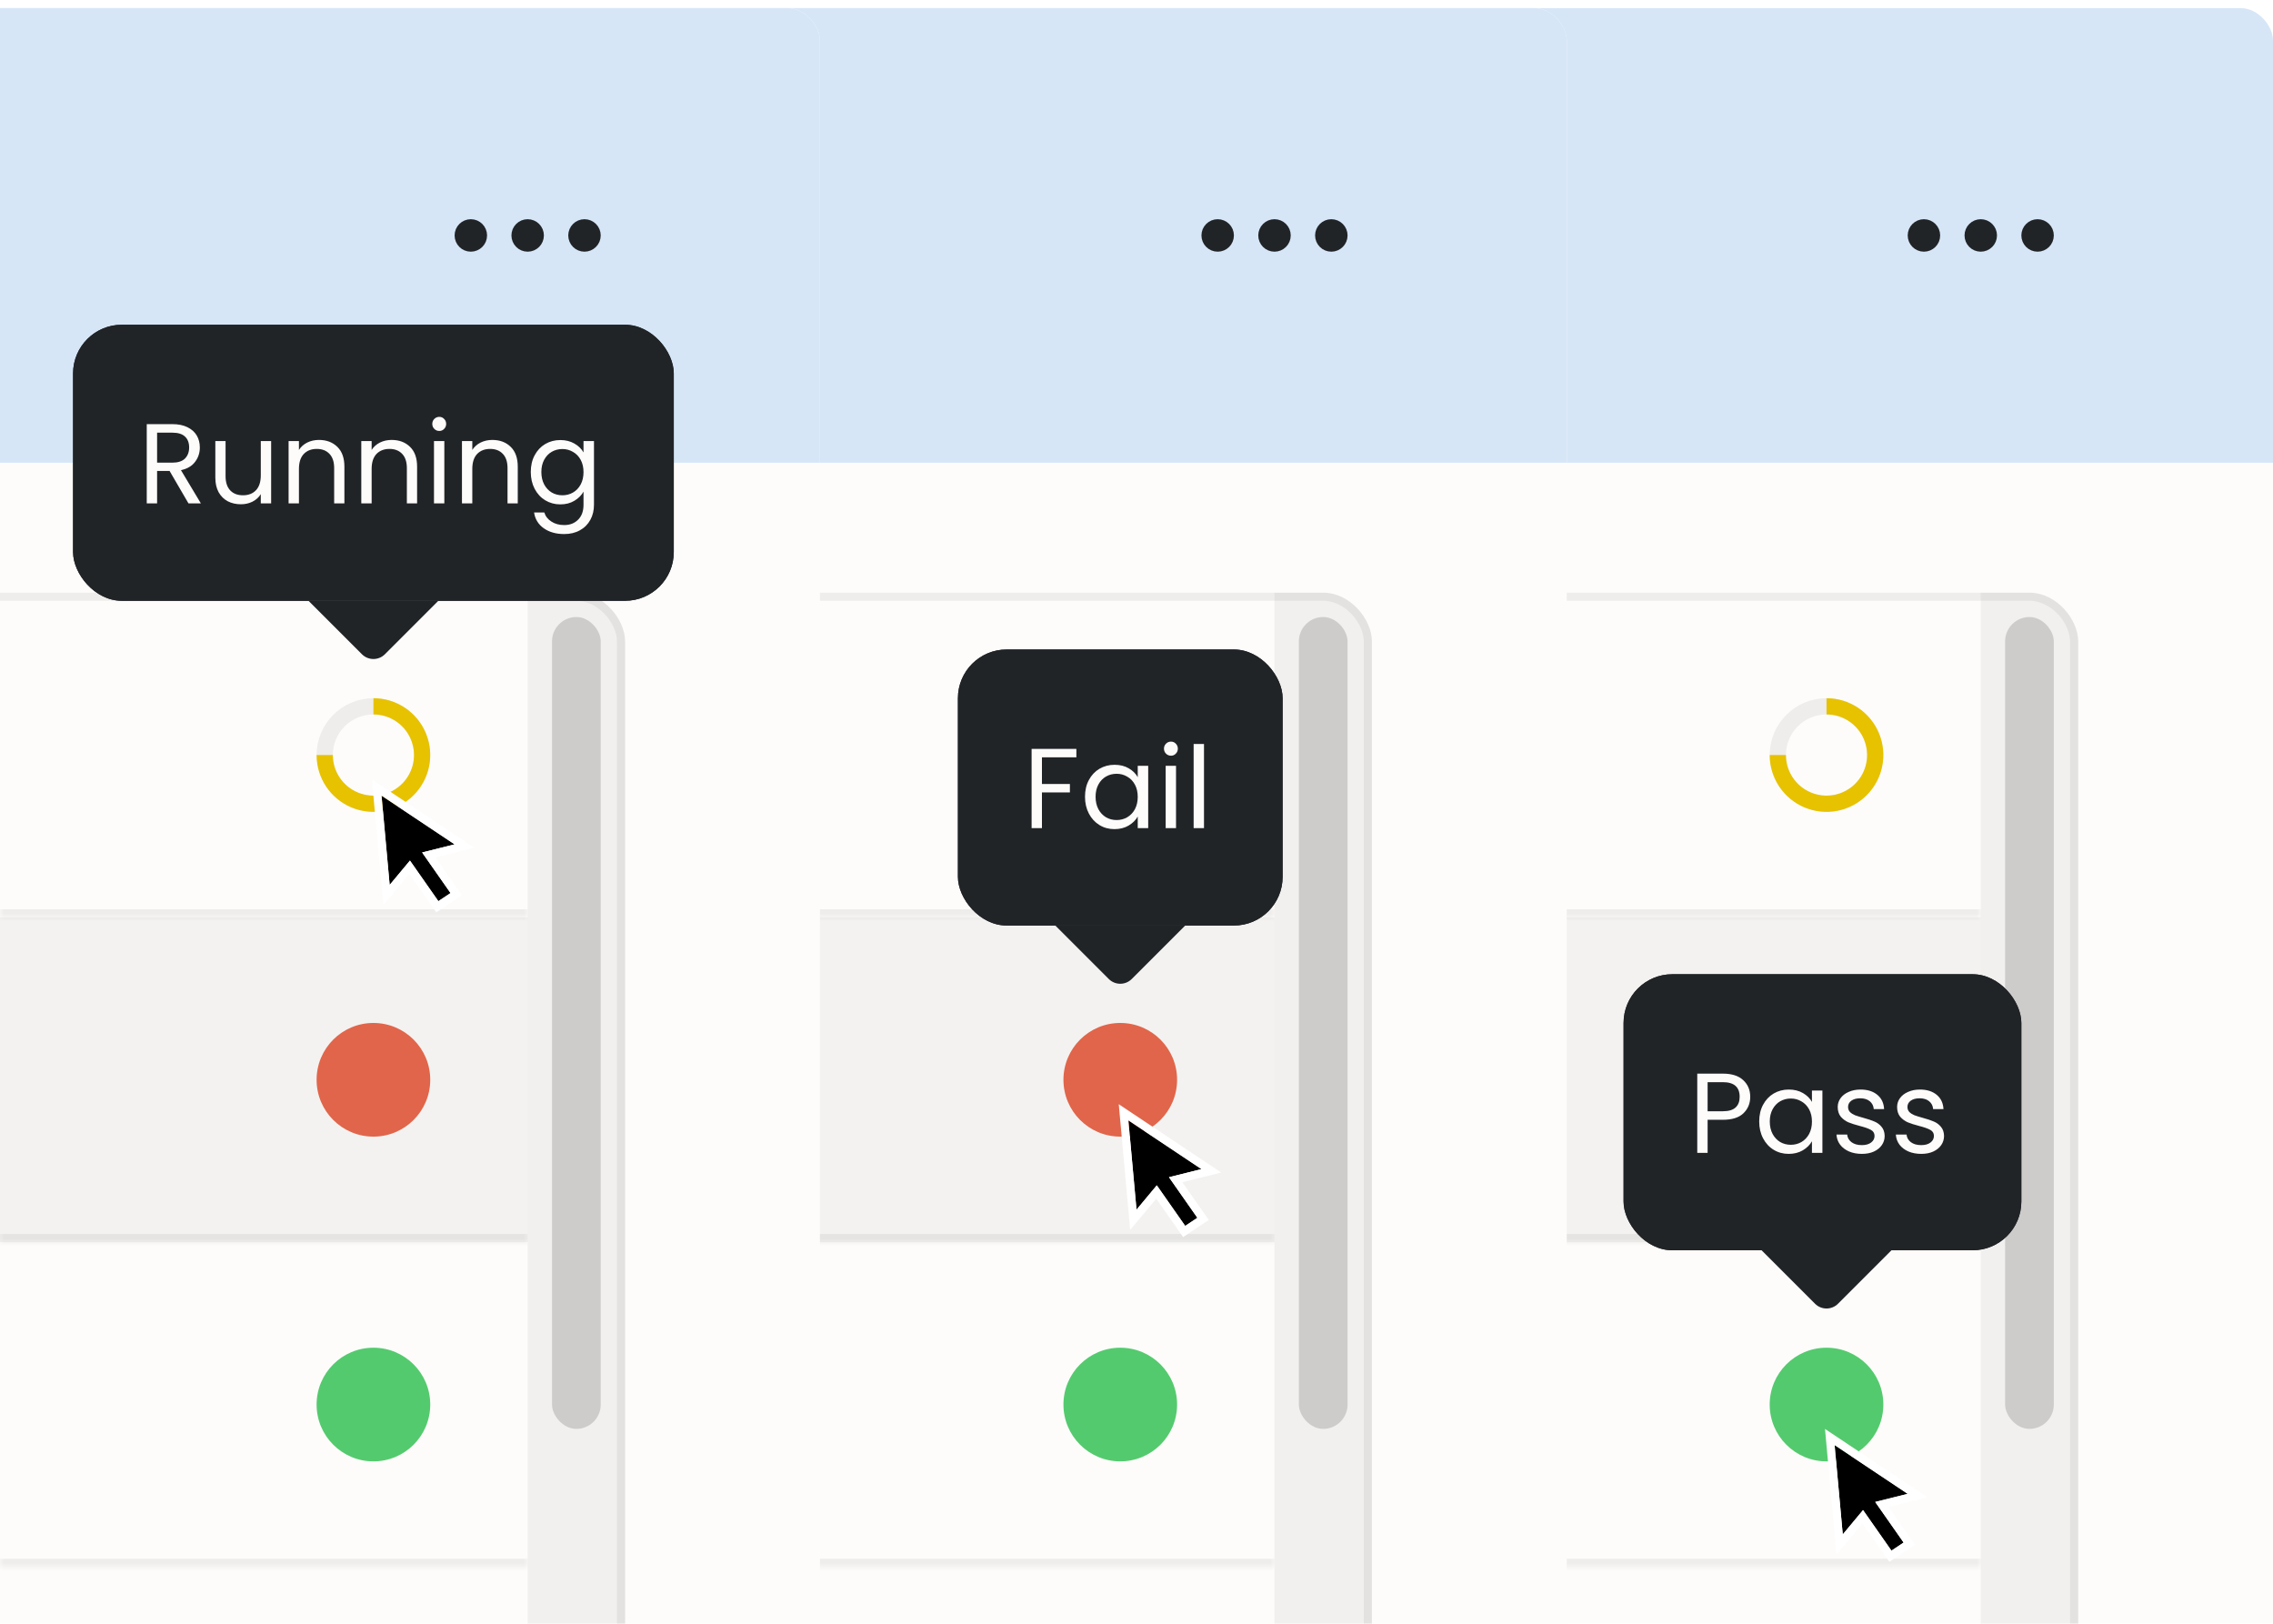 <svg width="280" height="200" viewBox="0 0 280 200" fill="none" xmlns="http://www.w3.org/2000/svg">
<g filter="url(#filter0_d_3317_15419)">
<g clip-path="url(#clip0_3317_15419)">
<rect x="-320" width="600" height="360" rx="4" fill="#FDFCFA"/>
<rect width="600" height="56" transform="translate(-320)" fill="#D6E6F7"/>
<path d="M244 29C244.552 29 245 28.552 245 28C245 27.448 244.552 27 244 27C243.448 27 243 27.448 243 28C243 28.552 243.448 29 244 29Z" stroke="#212427" stroke-width="2" stroke-linecap="round" stroke-linejoin="round"/>
<path d="M251 29C251.552 29 252 28.552 252 28C252 27.448 251.552 27 251 27C250.448 27 250 27.448 250 28C250 28.552 250.448 29 251 29Z" stroke="#212427" stroke-width="2" stroke-linecap="round" stroke-linejoin="round"/>
<path d="M237 29C237.552 29 238 28.552 238 28C238 27.448 237.552 27 237 27C236.448 27 236 27.448 236 28C236 28.552 236.448 29 237 29Z" stroke="#212427" stroke-width="2" stroke-linecap="round" stroke-linejoin="round"/>
<g clip-path="url(#clip1_3317_15419)">
<mask id="path-7-inside-1_3317_15419" fill="white">
<path d="M-296 72H244V112H-296V72Z"/>
</mask>
<path d="M244 111H-296V113H244V111Z" fill="black" fill-opacity="0.06" mask="url(#path-7-inside-1_3317_15419)"/>
<circle cx="225" cy="92" r="6" stroke="black" stroke-opacity="0.06" stroke-width="2"/>
<path d="M225 86C226.187 86 227.347 86.352 228.333 87.011C229.32 87.671 230.089 88.608 230.543 89.704C230.997 90.8 231.116 92.007 230.885 93.171C230.653 94.334 230.082 95.403 229.243 96.243C228.404 97.082 227.334 97.653 226.171 97.885C225.007 98.116 223.8 97.997 222.704 97.543C221.608 97.089 220.67 96.32 220.011 95.333C219.352 94.347 219 93.187 219 92" stroke="#E7C200" stroke-width="2"/>
<mask id="path-11-inside-2_3317_15419" fill="white">
<path d="M-296 112H244V152H-296V112Z"/>
</mask>
<path d="M-296 112H244V152H-296V112Z" fill="black" fill-opacity="0.04"/>
<path d="M244 151H-296V153H244V151Z" fill="black" fill-opacity="0.06" mask="url(#path-11-inside-2_3317_15419)"/>
<circle cx="225" cy="132" r="7" fill="#E1654A"/>
<mask id="path-14-inside-3_3317_15419" fill="white">
<path d="M-296 152H244V192H-296V152Z"/>
</mask>
<path d="M244 191H-296V193H244V191Z" fill="black" fill-opacity="0.06" mask="url(#path-14-inside-3_3317_15419)"/>
<circle cx="225" cy="172" r="7" fill="#54CA6E"/>
<mask id="path-17-inside-4_3317_15419" fill="white">
<path d="M-296 192H244V232H-296V192Z"/>
</mask>
<path d="M244 231H-296V233H244V231Z" fill="black" fill-opacity="0.06" mask="url(#path-17-inside-4_3317_15419)"/>
<rect width="12" height="224" transform="translate(244 72)" fill="black" fill-opacity="0.05"/>
<rect x="247" y="75" width="6" height="100" rx="3" fill="black" fill-opacity="0.15"/>
</g>
<rect x="-295.5" y="72.5" width="551" height="223" rx="5.5" stroke="black" stroke-opacity="0.06"/>
<path d="M217 153H225H233L226.414 159.586C225.633 160.367 224.367 160.367 223.586 159.586L217 153Z" fill="#212427"/>
<rect x="200" y="119" width="49" height="34" rx="6" fill="#212427"/>
<rect x="200" y="119" width="49" height="34" rx="6" fill="#212427"/>
<path d="M215.602 134.098C215.602 134.91 215.322 135.587 214.762 136.128C214.211 136.66 213.367 136.926 212.228 136.926H210.352V141H209.078V131.242H212.228C213.329 131.242 214.165 131.508 214.734 132.04C215.313 132.572 215.602 133.258 215.602 134.098ZM212.228 135.876C212.937 135.876 213.46 135.722 213.796 135.414C214.132 135.106 214.3 134.667 214.3 134.098C214.3 132.894 213.609 132.292 212.228 132.292H210.352V135.876H212.228ZM216.709 137.136C216.709 136.352 216.868 135.666 217.185 135.078C217.503 134.481 217.937 134.019 218.487 133.692C219.047 133.365 219.668 133.202 220.349 133.202C221.021 133.202 221.605 133.347 222.099 133.636C222.594 133.925 222.963 134.289 223.205 134.728V133.328H224.493V141H223.205V139.572C222.953 140.02 222.575 140.393 222.071 140.692C221.577 140.981 220.998 141.126 220.335 141.126C219.654 141.126 219.038 140.958 218.487 140.622C217.937 140.286 217.503 139.815 217.185 139.208C216.868 138.601 216.709 137.911 216.709 137.136ZM223.205 137.15C223.205 136.571 223.089 136.067 222.855 135.638C222.622 135.209 222.305 134.882 221.903 134.658C221.511 134.425 221.077 134.308 220.601 134.308C220.125 134.308 219.691 134.42 219.299 134.644C218.907 134.868 218.595 135.195 218.361 135.624C218.128 136.053 218.011 136.557 218.011 137.136C218.011 137.724 218.128 138.237 218.361 138.676C218.595 139.105 218.907 139.437 219.299 139.67C219.691 139.894 220.125 140.006 220.601 140.006C221.077 140.006 221.511 139.894 221.903 139.67C222.305 139.437 222.622 139.105 222.855 138.676C223.089 138.237 223.205 137.729 223.205 137.15ZM229.362 141.126C228.774 141.126 228.247 141.028 227.78 140.832C227.314 140.627 226.945 140.347 226.674 139.992C226.404 139.628 226.254 139.213 226.226 138.746H227.542C227.58 139.129 227.757 139.441 228.074 139.684C228.401 139.927 228.826 140.048 229.348 140.048C229.834 140.048 230.216 139.941 230.496 139.726C230.776 139.511 230.916 139.241 230.916 138.914C230.916 138.578 230.767 138.331 230.468 138.172C230.17 138.004 229.708 137.841 229.082 137.682C228.513 137.533 228.046 137.383 227.682 137.234C227.328 137.075 227.02 136.847 226.758 136.548C226.506 136.24 226.38 135.839 226.38 135.344C226.38 134.952 226.497 134.593 226.73 134.266C226.964 133.939 227.295 133.683 227.724 133.496C228.154 133.3 228.644 133.202 229.194 133.202C230.044 133.202 230.73 133.417 231.252 133.846C231.775 134.275 232.055 134.863 232.092 135.61H230.818C230.79 135.209 230.627 134.887 230.328 134.644C230.039 134.401 229.647 134.28 229.152 134.28C228.695 134.28 228.331 134.378 228.06 134.574C227.79 134.77 227.654 135.027 227.654 135.344C227.654 135.596 227.734 135.806 227.892 135.974C228.06 136.133 228.266 136.263 228.508 136.366C228.76 136.459 229.106 136.567 229.544 136.688C230.095 136.837 230.543 136.987 230.888 137.136C231.234 137.276 231.528 137.491 231.77 137.78C232.022 138.069 232.153 138.447 232.162 138.914C232.162 139.334 232.046 139.712 231.812 140.048C231.579 140.384 231.248 140.65 230.818 140.846C230.398 141.033 229.913 141.126 229.362 141.126ZM236.677 141.126C236.089 141.126 235.561 141.028 235.095 140.832C234.628 140.627 234.259 140.347 233.989 139.992C233.718 139.628 233.569 139.213 233.541 138.746H234.857C234.894 139.129 235.071 139.441 235.389 139.684C235.715 139.927 236.14 140.048 236.663 140.048C237.148 140.048 237.531 139.941 237.811 139.726C238.091 139.511 238.231 139.241 238.231 138.914C238.231 138.578 238.081 138.331 237.783 138.172C237.484 138.004 237.022 137.841 236.397 137.682C235.827 137.533 235.361 137.383 234.997 137.234C234.642 137.075 234.334 136.847 234.073 136.548C233.821 136.24 233.695 135.839 233.695 135.344C233.695 134.952 233.811 134.593 234.045 134.266C234.278 133.939 234.609 133.683 235.039 133.496C235.468 133.3 235.958 133.202 236.509 133.202C237.358 133.202 238.044 133.417 238.567 133.846C239.089 134.275 239.369 134.863 239.407 135.61H238.133C238.105 135.209 237.941 134.887 237.643 134.644C237.353 134.401 236.961 134.28 236.467 134.28C236.009 134.28 235.645 134.378 235.375 134.574C235.104 134.77 234.969 135.027 234.969 135.344C234.969 135.596 235.048 135.806 235.207 135.974C235.375 136.133 235.58 136.263 235.823 136.366C236.075 136.459 236.42 136.567 236.859 136.688C237.409 136.837 237.857 136.987 238.203 137.136C238.548 137.276 238.842 137.491 239.085 137.78C239.337 138.069 239.467 138.447 239.477 138.914C239.477 139.334 239.36 139.712 239.127 140.048C238.893 140.384 238.562 140.65 238.133 140.846C237.713 141.033 237.227 141.126 236.677 141.126Z" fill="#FDFCFA"/>
<g filter="url(#filter1_d_3317_15419)">
<path d="M227 187L226 176L235 182L231 183L234.5 188L233 189L229.5 184L227 187Z" fill="black"/>
<path d="M226.277 175.584L225.407 175.004L225.502 176.045L226.502 187.045L226.611 188.247L227.384 187.32L229.465 184.823L232.59 189.287L232.871 189.687L233.277 189.416L234.777 188.416L235.203 188.132L234.91 187.713L231.826 183.309L235.121 182.485L236.218 182.211L235.277 181.584L226.277 175.584Z" stroke="white"/>
</g>
</g>
</g>
<g filter="url(#filter2_d_3317_15419)">
<g clip-path="url(#clip2_3317_15419)">
<rect x="-407" width="600" height="360" rx="4" fill="#FDFCFA"/>
<rect width="600" height="56" transform="translate(-407)" fill="#D6E6F7"/>
<path d="M157 29C157.552 29 158 28.552 158 28C158 27.448 157.552 27 157 27C156.448 27 156 27.448 156 28C156 28.552 156.448 29 157 29Z" stroke="#212427" stroke-width="2" stroke-linecap="round" stroke-linejoin="round"/>
<path d="M164 29C164.552 29 165 28.552 165 28C165 27.448 164.552 27 164 27C163.448 27 163 27.448 163 28C163 28.552 163.448 29 164 29Z" stroke="#212427" stroke-width="2" stroke-linecap="round" stroke-linejoin="round"/>
<path d="M150 29C150.552 29 151 28.552 151 28C151 27.448 150.552 27 150 27C149.448 27 149 27.448 149 28C149 28.552 149.448 29 150 29Z" stroke="#212427" stroke-width="2" stroke-linecap="round" stroke-linejoin="round"/>
<g clip-path="url(#clip3_3317_15419)">
<mask id="path-32-inside-5_3317_15419" fill="white">
<path d="M-383 72H157V112H-383V72Z"/>
</mask>
<path d="M157 111H-383V113H157V111Z" fill="black" fill-opacity="0.06" mask="url(#path-32-inside-5_3317_15419)"/>
<circle cx="138" cy="92" r="6" stroke="black" stroke-opacity="0.06" stroke-width="2"/>
<path d="M138 86C139.187 86 140.347 86.352 141.333 87.011C142.32 87.671 143.089 88.608 143.543 89.704C143.997 90.8 144.116 92.007 143.885 93.171C143.653 94.334 143.082 95.403 142.243 96.243C141.404 97.082 140.334 97.653 139.171 97.885C138.007 98.116 136.8 97.997 135.704 97.543C134.608 97.089 133.67 96.32 133.011 95.333C132.352 94.347 132 93.187 132 92" stroke="#E7C200" stroke-width="2"/>
<mask id="path-36-inside-6_3317_15419" fill="white">
<path d="M-383 112H157V152H-383V112Z"/>
</mask>
<path d="M-383 112H157V152H-383V112Z" fill="black" fill-opacity="0.04"/>
<path d="M157 151H-383V153H157V151Z" fill="black" fill-opacity="0.06" mask="url(#path-36-inside-6_3317_15419)"/>
<circle cx="138" cy="132" r="7" fill="#E1654A"/>
<mask id="path-39-inside-7_3317_15419" fill="white">
<path d="M-383 152H157V192H-383V152Z"/>
</mask>
<path d="M157 191H-383V193H157V191Z" fill="black" fill-opacity="0.06" mask="url(#path-39-inside-7_3317_15419)"/>
<circle cx="138" cy="172" r="7" fill="#54CA6E"/>
<mask id="path-42-inside-8_3317_15419" fill="white">
<path d="M-383 192H157V232H-383V192Z"/>
</mask>
<path d="M157 231H-383V233H157V231Z" fill="black" fill-opacity="0.06" mask="url(#path-42-inside-8_3317_15419)"/>
<rect width="12" height="224" transform="translate(157 72)" fill="black" fill-opacity="0.05"/>
<rect x="160" y="75" width="6" height="100" rx="3" fill="black" fill-opacity="0.15"/>
</g>
<rect x="-382.5" y="72.5" width="551" height="223" rx="5.5" stroke="black" stroke-opacity="0.06"/>
<path d="M130 113H138H146L139.414 119.586C138.633 120.367 137.367 120.367 136.586 119.586L130 113Z" fill="#212427"/>
<rect x="118" y="79" width="40" height="34" rx="6" fill="#212427"/>
<rect x="118" y="79" width="40" height="34" rx="6" fill="#212427"/>
<path d="M132.594 91.242V92.278H128.352V95.568H131.796V96.604H128.352V101H127.078V91.242H132.594ZM133.657 97.136C133.657 96.352 133.815 95.666 134.133 95.078C134.45 94.481 134.884 94.019 135.435 93.692C135.995 93.365 136.615 93.202 137.297 93.202C137.969 93.202 138.552 93.347 139.047 93.636C139.541 93.925 139.91 94.289 140.153 94.728V93.328H141.441V101H140.153V99.572C139.901 100.02 139.523 100.393 139.019 100.692C138.524 100.981 137.945 101.126 137.283 101.126C136.601 101.126 135.985 100.958 135.435 100.622C134.884 100.286 134.45 99.815 134.133 99.208C133.815 98.601 133.657 97.911 133.657 97.136ZM140.153 97.15C140.153 96.571 140.036 96.067 139.803 95.638C139.569 95.209 139.252 94.882 138.851 94.658C138.459 94.425 138.025 94.308 137.549 94.308C137.073 94.308 136.639 94.42 136.247 94.644C135.855 94.868 135.542 95.195 135.309 95.624C135.075 96.053 134.959 96.557 134.959 97.136C134.959 97.724 135.075 98.237 135.309 98.676C135.542 99.105 135.855 99.437 136.247 99.67C136.639 99.894 137.073 100.006 137.549 100.006C138.025 100.006 138.459 99.894 138.851 99.67C139.252 99.437 139.569 99.105 139.803 98.676C140.036 98.237 140.153 97.729 140.153 97.15ZM144.252 92.082C144.009 92.082 143.804 91.998 143.636 91.83C143.468 91.662 143.384 91.457 143.384 91.214C143.384 90.971 143.468 90.766 143.636 90.598C143.804 90.43 144.009 90.346 144.252 90.346C144.485 90.346 144.681 90.43 144.84 90.598C145.008 90.766 145.092 90.971 145.092 91.214C145.092 91.457 145.008 91.662 144.84 91.83C144.681 91.998 144.485 92.082 144.252 92.082ZM144.868 93.328V101H143.594V93.328H144.868ZM148.313 90.64V101H147.039V90.64H148.313Z" fill="#FDFCFA"/>
<g filter="url(#filter3_d_3317_15419)">
<path d="M140 147L139 136L148 142L144 143L147.5 148L146 149L142.5 144L140 147Z" fill="black"/>
<path d="M139.502 147.045L139.611 148.247L140.384 147.32L142.465 144.823L145.59 149.287L145.871 149.687L146.277 149.416L147.777 148.416L148.203 148.132L147.91 147.713L144.826 143.309L148.121 142.485L149.218 142.211L148.277 141.584L139.277 135.584L138.407 135.004L138.502 136.045L139.502 147.045Z" stroke="white"/>
</g>
</g>
</g>
<g filter="url(#filter4_d_3317_15419)">
<g clip-path="url(#clip4_3317_15419)">
<rect x="-499" width="600" height="360" rx="4" fill="#FDFCFA"/>
<rect width="600" height="56" transform="translate(-499)" fill="#D6E6F7"/>
<path d="M65 29C65.552 29 66 28.552 66 28C66 27.448 65.552 27 65 27C64.448 27 64 27.448 64 28C64 28.552 64.448 29 65 29Z" stroke="#212427" stroke-width="2" stroke-linecap="round" stroke-linejoin="round"/>
<path d="M72 29C72.552 29 73 28.552 73 28C73 27.448 72.552 27 72 27C71.448 27 71 27.448 71 28C71 28.552 71.448 29 72 29Z" stroke="#212427" stroke-width="2" stroke-linecap="round" stroke-linejoin="round"/>
<path d="M58 29C58.552 29 59 28.552 59 28C59 27.448 58.552 27 58 27C57.448 27 57 27.448 57 28C57 28.552 57.448 29 58 29Z" stroke="#212427" stroke-width="2" stroke-linecap="round" stroke-linejoin="round"/>
<g clip-path="url(#clip5_3317_15419)">
<mask id="path-57-inside-9_3317_15419" fill="white">
<path d="M-475 72H65V112H-475V72Z"/>
</mask>
<path d="M65 111H-475V113H65V111Z" fill="black" fill-opacity="0.06" mask="url(#path-57-inside-9_3317_15419)"/>
<circle cx="46" cy="92" r="6" stroke="black" stroke-opacity="0.06" stroke-width="2"/>
<path d="M46 86C47.187 86 48.347 86.352 49.333 87.011C50.32 87.671 51.089 88.608 51.543 89.704C51.997 90.8 52.116 92.007 51.885 93.171C51.653 94.334 51.082 95.403 50.243 96.243C49.404 97.082 48.334 97.653 47.17 97.885C46.007 98.116 44.8 97.997 43.704 97.543C42.608 97.089 41.67 96.32 41.011 95.333C40.352 94.347 40 93.187 40 92" stroke="#E7C200" stroke-width="2"/>
<mask id="path-61-inside-10_3317_15419" fill="white">
<path d="M-475 112H65V152H-475V112Z"/>
</mask>
<path d="M-475 112H65V152H-475V112Z" fill="black" fill-opacity="0.04"/>
<path d="M65 151H-475V153H65V151Z" fill="black" fill-opacity="0.06" mask="url(#path-61-inside-10_3317_15419)"/>
<circle cx="46" cy="132" r="7" fill="#E1654A"/>
<mask id="path-64-inside-11_3317_15419" fill="white">
<path d="M-475 152H65V192H-475V152Z"/>
</mask>
<path d="M65 191H-475V193H65V191Z" fill="black" fill-opacity="0.06" mask="url(#path-64-inside-11_3317_15419)"/>
<circle cx="46" cy="172" r="7" fill="#54CA6E"/>
<mask id="path-67-inside-12_3317_15419" fill="white">
<path d="M-475 192H65V232H-475V192Z"/>
</mask>
<path d="M65 231H-475V233H65V231Z" fill="black" fill-opacity="0.06" mask="url(#path-67-inside-12_3317_15419)"/>
<rect width="12" height="224" transform="translate(65 72)" fill="black" fill-opacity="0.05"/>
<rect x="68" y="75" width="6" height="100" rx="3" fill="black" fill-opacity="0.15"/>
</g>
<rect x="-474.5" y="72.5" width="551" height="223" rx="5.5" stroke="black" stroke-opacity="0.06"/>
<path d="M38 73H46H54L47.414 79.586C46.633 80.367 45.367 80.367 44.586 79.586L38 73Z" fill="#212427"/>
<rect x="9" y="39" width="74" height="34" rx="6" fill="#212427"/>
<rect x="9" y="39" width="74" height="34" rx="6" fill="#212427"/>
<path d="M23.216 61L20.892 57.01H19.352V61H18.078V51.242H21.228C21.965 51.242 22.586 51.368 23.09 51.62C23.603 51.872 23.986 52.213 24.238 52.642C24.49 53.071 24.616 53.561 24.616 54.112C24.616 54.784 24.42 55.377 24.028 55.89C23.645 56.403 23.067 56.744 22.292 56.912L24.742 61H23.216ZM19.352 55.988H21.228C21.919 55.988 22.437 55.82 22.782 55.484C23.127 55.139 23.3 54.681 23.3 54.112C23.3 53.533 23.127 53.085 22.782 52.768C22.446 52.451 21.928 52.292 21.228 52.292H19.352V55.988ZM33.4 53.328V61H32.126V59.866C31.883 60.258 31.542 60.566 31.104 60.79C30.674 61.005 30.198 61.112 29.676 61.112C29.078 61.112 28.542 60.991 28.066 60.748C27.59 60.496 27.212 60.123 26.932 59.628C26.661 59.133 26.526 58.531 26.526 57.822V53.328H27.786V57.654C27.786 58.41 27.977 58.993 28.36 59.404C28.742 59.805 29.265 60.006 29.928 60.006C30.609 60.006 31.146 59.796 31.538 59.376C31.93 58.956 32.126 58.345 32.126 57.542V53.328H33.4ZM39.289 53.188C40.222 53.188 40.978 53.473 41.557 54.042C42.135 54.602 42.425 55.414 42.425 56.478V61H41.165V56.66C41.165 55.895 40.973 55.311 40.591 54.91C40.208 54.499 39.685 54.294 39.023 54.294C38.351 54.294 37.814 54.504 37.413 54.924C37.021 55.344 36.825 55.955 36.825 56.758V61H35.551V53.328H36.825V54.42C37.077 54.028 37.417 53.725 37.847 53.51C38.285 53.295 38.766 53.188 39.289 53.188ZM48.244 53.188C49.177 53.188 49.933 53.473 50.512 54.042C51.09 54.602 51.38 55.414 51.38 56.478V61H50.12V56.66C50.12 55.895 49.928 55.311 49.546 54.91C49.163 54.499 48.64 54.294 47.978 54.294C47.306 54.294 46.769 54.504 46.368 54.924C45.976 55.344 45.78 55.955 45.78 56.758V61H44.506V53.328H45.78V54.42C46.032 54.028 46.372 53.725 46.802 53.51C47.24 53.295 47.721 53.188 48.244 53.188ZM54.119 52.082C53.876 52.082 53.671 51.998 53.503 51.83C53.335 51.662 53.251 51.457 53.251 51.214C53.251 50.971 53.335 50.766 53.503 50.598C53.671 50.43 53.876 50.346 54.119 50.346C54.352 50.346 54.548 50.43 54.707 50.598C54.875 50.766 54.959 50.971 54.959 51.214C54.959 51.457 54.875 51.662 54.707 51.83C54.548 51.998 54.352 52.082 54.119 52.082ZM54.735 53.328V61H53.461V53.328H54.735ZM60.644 53.188C61.578 53.188 62.334 53.473 62.912 54.042C63.491 54.602 63.78 55.414 63.78 56.478V61H62.52V56.66C62.52 55.895 62.329 55.311 61.946 54.91C61.563 54.499 61.041 54.294 60.378 54.294C59.706 54.294 59.169 54.504 58.768 54.924C58.376 55.344 58.18 55.955 58.18 56.758V61H56.906V53.328H58.18V54.42C58.432 54.028 58.773 53.725 59.202 53.51C59.641 53.295 60.121 53.188 60.644 53.188ZM69.025 53.202C69.688 53.202 70.266 53.347 70.761 53.636C71.265 53.925 71.638 54.289 71.881 54.728V53.328H73.169V61.168C73.169 61.868 73.02 62.489 72.721 63.03C72.422 63.581 71.993 64.01 71.433 64.318C70.882 64.626 70.239 64.78 69.501 64.78C68.493 64.78 67.653 64.542 66.981 64.066C66.309 63.59 65.912 62.941 65.791 62.12H67.051C67.191 62.587 67.481 62.96 67.919 63.24C68.358 63.529 68.885 63.674 69.501 63.674C70.201 63.674 70.77 63.455 71.209 63.016C71.657 62.577 71.881 61.961 71.881 61.168V59.558C71.629 60.006 71.256 60.379 70.761 60.678C70.266 60.977 69.688 61.126 69.025 61.126C68.344 61.126 67.723 60.958 67.163 60.622C66.612 60.286 66.178 59.815 65.861 59.208C65.544 58.601 65.385 57.911 65.385 57.136C65.385 56.352 65.544 55.666 65.861 55.078C66.178 54.481 66.612 54.019 67.163 53.692C67.723 53.365 68.344 53.202 69.025 53.202ZM71.881 57.15C71.881 56.571 71.764 56.067 71.531 55.638C71.298 55.209 70.981 54.882 70.579 54.658C70.187 54.425 69.753 54.308 69.277 54.308C68.801 54.308 68.367 54.42 67.975 54.644C67.583 54.868 67.27 55.195 67.037 55.624C66.804 56.053 66.687 56.557 66.687 57.136C66.687 57.724 66.804 58.237 67.037 58.676C67.27 59.105 67.583 59.437 67.975 59.67C68.367 59.894 68.801 60.006 69.277 60.006C69.753 60.006 70.187 59.894 70.579 59.67C70.981 59.437 71.298 59.105 71.531 58.676C71.764 58.237 71.881 57.729 71.881 57.15Z" fill="#FDFCFA"/>
<g filter="url(#filter5_d_3317_15419)">
<path d="M48 107L47 96L56 102L52 103L55.5 108L54 109L50.5 104L48 107Z" fill="black"/>
<path d="M47.277 95.584L46.407 95.004L46.502 96.045L47.502 107.045L47.611 108.247L48.384 107.32L50.465 104.823L53.59 109.287L53.871 109.687L54.277 109.416L55.777 108.416L56.203 108.132L55.91 107.713L52.827 103.309L56.121 102.485L57.218 102.211L56.277 101.584L47.277 95.584Z" stroke="white"/>
</g>
</g>
</g>
<defs>
<filter id="filter0_d_3317_15419" x="-323" y="-2" width="606" height="366" filterUnits="userSpaceOnUse" color-interpolation-filters="sRGB">
<feFlood flood-opacity="0" result="BackgroundImageFix"/>
<feColorMatrix in="SourceAlpha" type="matrix" values="0 0 0 0 0 0 0 0 0 0 0 0 0 0 0 0 0 0 127 0" result="hardAlpha"/>
<feMorphology radius="1" operator="dilate" in="SourceAlpha" result="effect1_dropShadow_3317_15419"/>
<feOffset dy="1"/>
<feGaussianBlur stdDeviation="1"/>
<feComposite in2="hardAlpha" operator="out"/>
<feColorMatrix type="matrix" values="0 0 0 0 0.129 0 0 0 0 0.141 0 0 0 0 0.153 0 0 0 0.12 0"/>
<feBlend mode="normal" in2="BackgroundImageFix" result="effect1_dropShadow_3317_15419"/>
<feBlend mode="normal" in="SourceGraphic" in2="effect1_dropShadow_3317_15419" result="shape"/>
</filter>
<filter id="filter1_d_3317_15419" x="222.814" y="173.008" width="16.621" height="20.366" filterUnits="userSpaceOnUse" color-interpolation-filters="sRGB">
<feFlood flood-opacity="0" result="BackgroundImageFix"/>
<feColorMatrix in="SourceAlpha" type="matrix" values="0 0 0 0 0 0 0 0 0 0 0 0 0 0 0 0 0 0 127 0" result="hardAlpha"/>
<feOffset dy="1"/>
<feGaussianBlur stdDeviation="1"/>
<feColorMatrix type="matrix" values="0 0 0 0 0 0 0 0 0 0 0 0 0 0 0 0 0 0 0.24 0"/>
<feBlend mode="normal" in2="BackgroundImageFix" result="effect1_dropShadow_3317_15419"/>
<feBlend mode="normal" in="SourceGraphic" in2="effect1_dropShadow_3317_15419" result="shape"/>
</filter>
<filter id="filter2_d_3317_15419" x="-410" y="-2" width="606" height="366" filterUnits="userSpaceOnUse" color-interpolation-filters="sRGB">
<feFlood flood-opacity="0" result="BackgroundImageFix"/>
<feColorMatrix in="SourceAlpha" type="matrix" values="0 0 0 0 0 0 0 0 0 0 0 0 0 0 0 0 0 0 127 0" result="hardAlpha"/>
<feMorphology radius="1" operator="dilate" in="SourceAlpha" result="effect1_dropShadow_3317_15419"/>
<feOffset dy="1"/>
<feGaussianBlur stdDeviation="1"/>
<feComposite in2="hardAlpha" operator="out"/>
<feColorMatrix type="matrix" values="0 0 0 0 0.129 0 0 0 0 0.141 0 0 0 0 0.153 0 0 0 0.12 0"/>
<feBlend mode="normal" in2="BackgroundImageFix" result="effect1_dropShadow_3317_15419"/>
<feBlend mode="normal" in="SourceGraphic" in2="effect1_dropShadow_3317_15419" result="shape"/>
</filter>
<filter id="filter3_d_3317_15419" x="135.814" y="133.008" width="16.621" height="20.366" filterUnits="userSpaceOnUse" color-interpolation-filters="sRGB">
<feFlood flood-opacity="0" result="BackgroundImageFix"/>
<feColorMatrix in="SourceAlpha" type="matrix" values="0 0 0 0 0 0 0 0 0 0 0 0 0 0 0 0 0 0 127 0" result="hardAlpha"/>
<feOffset dy="1"/>
<feGaussianBlur stdDeviation="1"/>
<feColorMatrix type="matrix" values="0 0 0 0 0 0 0 0 0 0 0 0 0 0 0 0 0 0 0.24 0"/>
<feBlend mode="normal" in2="BackgroundImageFix" result="effect1_dropShadow_3317_15419"/>
<feBlend mode="normal" in="SourceGraphic" in2="effect1_dropShadow_3317_15419" result="shape"/>
</filter>
<filter id="filter4_d_3317_15419" x="-502" y="-2" width="606" height="366" filterUnits="userSpaceOnUse" color-interpolation-filters="sRGB">
<feFlood flood-opacity="0" result="BackgroundImageFix"/>
<feColorMatrix in="SourceAlpha" type="matrix" values="0 0 0 0 0 0 0 0 0 0 0 0 0 0 0 0 0 0 127 0" result="hardAlpha"/>
<feMorphology radius="1" operator="dilate" in="SourceAlpha" result="effect1_dropShadow_3317_15419"/>
<feOffset dy="1"/>
<feGaussianBlur stdDeviation="1"/>
<feComposite in2="hardAlpha" operator="out"/>
<feColorMatrix type="matrix" values="0 0 0 0 0.129 0 0 0 0 0.141 0 0 0 0 0.153 0 0 0 0.12 0"/>
<feBlend mode="normal" in2="BackgroundImageFix" result="effect1_dropShadow_3317_15419"/>
<feBlend mode="normal" in="SourceGraphic" in2="effect1_dropShadow_3317_15419" result="shape"/>
</filter>
<filter id="filter5_d_3317_15419" x="43.815" y="93.008" width="16.621" height="20.366" filterUnits="userSpaceOnUse" color-interpolation-filters="sRGB">
<feFlood flood-opacity="0" result="BackgroundImageFix"/>
<feColorMatrix in="SourceAlpha" type="matrix" values="0 0 0 0 0 0 0 0 0 0 0 0 0 0 0 0 0 0 127 0" result="hardAlpha"/>
<feOffset dy="1"/>
<feGaussianBlur stdDeviation="1"/>
<feColorMatrix type="matrix" values="0 0 0 0 0 0 0 0 0 0 0 0 0 0 0 0 0 0 0.24 0"/>
<feBlend mode="normal" in2="BackgroundImageFix" result="effect1_dropShadow_3317_15419"/>
<feBlend mode="normal" in="SourceGraphic" in2="effect1_dropShadow_3317_15419" result="shape"/>
</filter>
<clipPath id="clip0_3317_15419">
<rect x="-320" width="600" height="360" rx="4" fill="white"/>
</clipPath>
<clipPath id="clip1_3317_15419">
<rect x="-296" y="72" width="552" height="224" rx="6" fill="white"/>
</clipPath>
<clipPath id="clip2_3317_15419">
<rect x="-407" width="600" height="360" rx="4" fill="white"/>
</clipPath>
<clipPath id="clip3_3317_15419">
<rect x="-383" y="72" width="552" height="224" rx="6" fill="white"/>
</clipPath>
<clipPath id="clip4_3317_15419">
<rect x="-499" width="600" height="360" rx="4" fill="white"/>
</clipPath>
<clipPath id="clip5_3317_15419">
<rect x="-475" y="72" width="552" height="224" rx="6" fill="white"/>
</clipPath>
</defs>
</svg>

